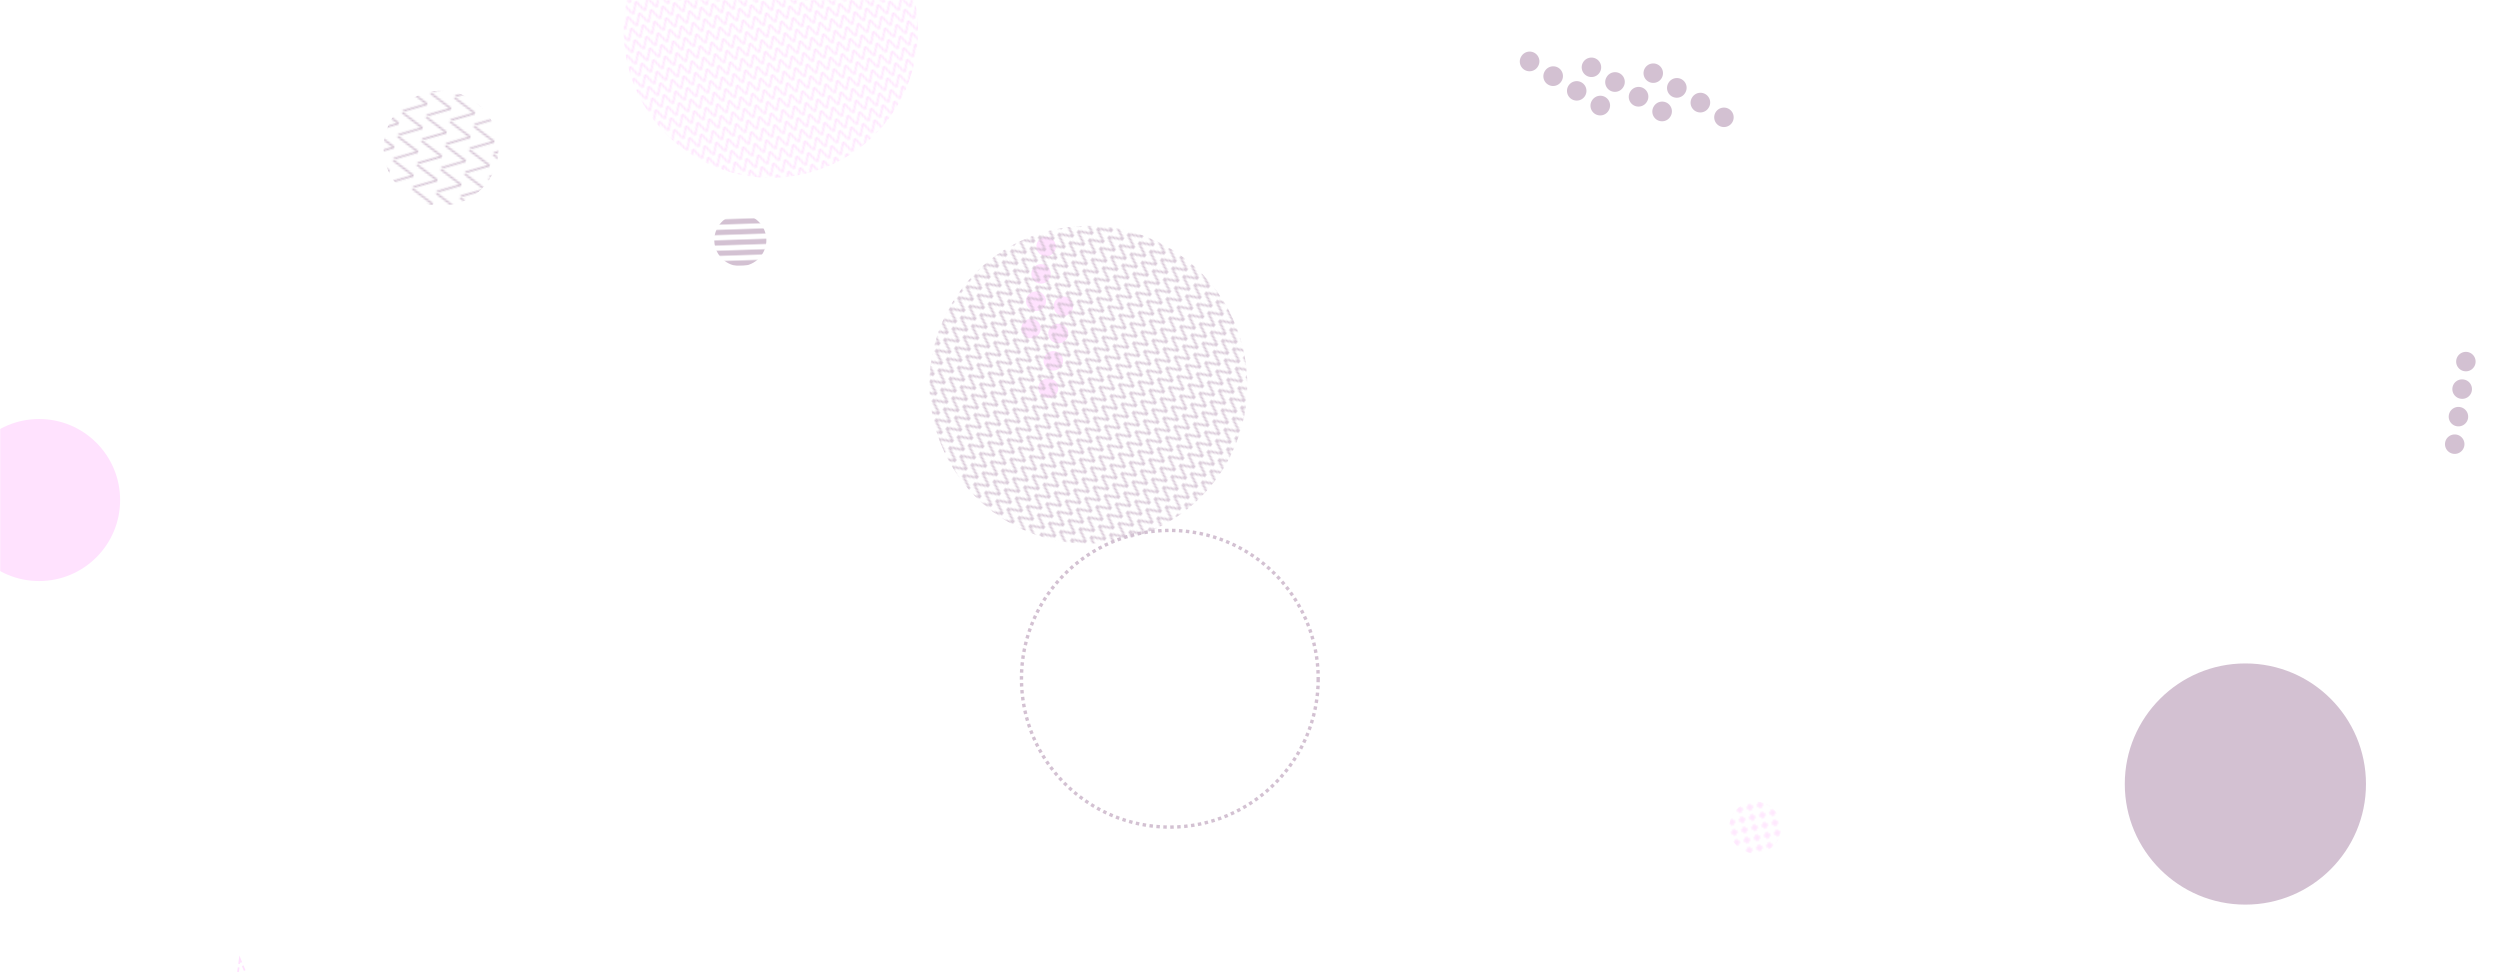 <svg xmlns="http://www.w3.org/2000/svg" version="1.1" xmlns:xlink="http://www.w3.org/1999/xlink" xmlns:svgjs="http://svgjs.dev/svgjs" width="1440" height="560" preserveAspectRatio="none" viewBox="0 0 1440 560"><g mask="url(&quot;#SvgjsMask14538&quot;)" fill="none"><rect width="1440" height="560" x="0" y="0" fill="rgba(255, 255, 255, 1)"></rect><rect width="132.4" height="132.4" clip-path="url(&quot;#SvgjsClipPath14539&quot;)" x="187.86" y="19.17" fill="url(&quot;#SvgjsPattern14540&quot;)" transform="rotate(100.84, 254.06, 85.37)"></rect><rect width="339" height="339" clip-path="url(&quot;#SvgjsClipPath14541&quot;)" x="274.48" y="-151.84" fill="url(&quot;#SvgjsPattern14542&quot;)" transform="rotate(343.24, 443.98, 17.66)"></rect><circle r="69.462" cx="1293.34" cy="451.6" fill="rgba(211, 193, 210, 1)"></circle><path d="M1413.17 261.39a5.6 5.6 0 1 0 1.5-11.1 5.6 5.6 0 1 0-1.5 11.1zM1415.31 245.54a5.6 5.6 0 1 0 1.5-11.1 5.6 5.6 0 1 0-1.5 11.1zM1417.46 229.68a5.6 5.6 0 1 0 1.49-11.1 5.6 5.6 0 1 0-1.49 11.1zM1419.6 213.83a5.6 5.6 0 1 0 1.5-11.1 5.6 5.6 0 1 0-1.5 11.1z" fill="rgba(211, 193, 210, 1)"></path><rect width="60" height="60" clip-path="url(&quot;#SvgjsClipPath14543&quot;)" x="981.03" y="446.65" fill="url(&quot;#SvgjsPattern14544&quot;)" transform="rotate(76.84, 1011.03, 476.65)"></rect><circle r="46.667" cx="22.52" cy="288.02" fill="rgba(255, 226, 254, 1)"></circle><path d="M926.51 63.78a5.6 5.6 0 1 0-9.5-5.93 5.6 5.6 0 1 0 9.5 5.93zM912.94 55.31a5.6 5.6 0 1 0-9.5-5.94 5.6 5.6 0 1 0 9.5 5.94zM899.37 46.83a5.6 5.6 0 1 0-9.5-5.93 5.6 5.6 0 1 0 9.5 5.93zM885.8 38.35a5.6 5.6 0 1 0-9.5-5.93 5.6 5.6 0 1 0 9.5 5.93zM962.13 67.16a5.6 5.6 0 1 0-9.5-5.93 5.6 5.6 0 1 0 9.5 5.93zM948.56 58.69a5.6 5.6 0 1 0-9.5-5.93 5.6 5.6 0 1 0 9.5 5.93zM934.99 50.21a5.6 5.6 0 1 0-9.5-5.93 5.6 5.6 0 1 0 9.5 5.93zM921.42 41.74a5.6 5.6 0 1 0-9.5-5.94 5.6 5.6 0 1 0 9.5 5.94zM997.74 70.55a5.6 5.6 0 1 0-9.5-5.94 5.6 5.6 0 1 0 9.5 5.94zM984.17 62.07a5.6 5.6 0 1 0-9.5-5.93 5.6 5.6 0 1 0 9.5 5.93zM970.6 53.59a5.6 5.6 0 1 0-9.5-5.93 5.6 5.6 0 1 0 9.5 5.93zM957.03 45.12a5.6 5.6 0 1 0-9.5-5.94 5.6 5.6 0 1 0 9.5 5.94z" fill="rgba(211, 193, 210, 1)"></path><path d="M613.51 170.87a5.6 5.6 0 1 0-2.03 11.02 5.6 5.6 0 1 0 2.03-11.02zM610.61 186.61a5.6 5.6 0 1 0-2.03 11.01 5.6 5.6 0 1 0 2.03-11.01zM607.71 202.34a5.6 5.6 0 1 0-2.03 11.02 5.6 5.6 0 1 0 2.03-11.02zM604.82 218.08a5.6 5.6 0 1 0-2.03 11.01 5.6 5.6 0 1 0 2.03-11.01zM603.56 136.5a5.6 5.6 0 1 0-2.02 11.02 5.6 5.6 0 1 0 2.02-11.02zM600.67 152.24a5.6 5.6 0 1 0-2.03 11.02 5.6 5.6 0 1 0 2.03-11.02zM597.77 167.98a5.6 5.6 0 1 0-2.03 11.01 5.6 5.6 0 1 0 2.03-11.01zM594.87 183.71a5.6 5.6 0 1 0-2.02 11.02 5.6 5.6 0 1 0 2.02-11.02z" fill="rgba(255, 226, 254, 1)"></path><rect width="60" height="60" clip-path="url(&quot;#SvgjsClipPath14545&quot;)" x="396.43" y="108.32" fill="url(&quot;#SvgjsPattern14546&quot;)" transform="rotate(358.13, 426.43, 138.32)"></rect><rect width="366.16" height="366.16" clip-path="url(&quot;#SvgjsClipPath14547&quot;)" x="443.81" y="38.56" fill="url(&quot;#SvgjsPattern14548&quot;)" transform="rotate(127.09, 626.89, 221.64)"></rect><path d="M138.13 552.26 L133.36 587.77L152.476 586.746z" stroke="rgba(255, 226, 254, 1)" stroke-width="1" stroke-dasharray="3, 2"></path><circle r="85.463" cx="673.82" cy="390.96" stroke="rgba(211, 193, 210, 1)" stroke-width="1.95" stroke-dasharray="2, 2"></circle></g><defs><mask id="SvgjsMask14538"><rect width="1440" height="560" fill="#ffffff"></rect></mask><pattern x="0" y="0" width="13.24" height="13.24" patternUnits="userSpaceOnUse" id="SvgjsPattern14540"><path d="M0 13.24L6.62 0L13.24 13.24" stroke="rgba(211, 193, 210, 1)" fill="none"></path></pattern><clipPath id="SvgjsClipPath14539"><circle r="33.1" cx="254.06" cy="85.37"></circle></clipPath><pattern x="0" y="0" width="6.78" height="6.78" patternUnits="userSpaceOnUse" id="SvgjsPattern14542"><path d="M0 6.78L3.39 0L6.78 6.78" stroke="rgba(255, 226, 254, 1)" fill="none"></path></pattern><clipPath id="SvgjsClipPath14541"><circle r="84.75" cx="443.98" cy="17.66"></circle></clipPath><pattern x="0" y="0" width="6" height="6" patternUnits="userSpaceOnUse" id="SvgjsPattern14544"><path d="M3 1L3 5M1 3L5 3" stroke="rgba(255, 226, 254, 1)" fill="none" stroke-width="1.12"></path></pattern><clipPath id="SvgjsClipPath14543"><circle r="15" cx="1011.03" cy="476.65"></circle></clipPath><pattern x="0" y="0" width="60" height="6" patternUnits="userSpaceOnUse" id="SvgjsPattern14546"><rect width="60" height="3" x="0" y="0" fill="rgba(211, 193, 210, 1)"></rect><rect width="60" height="3" x="0" y="3" fill="rgba(0, 0, 0, 0)"></rect></pattern><clipPath id="SvgjsClipPath14545"><circle r="15" cx="426.43" cy="138.32"></circle></clipPath><pattern x="0" y="0" width="7.96" height="7.96" patternUnits="userSpaceOnUse" id="SvgjsPattern14548"><path d="M0 7.96L3.98 0L7.96 7.96" stroke="rgba(211, 193, 210, 1)" fill="none"></path></pattern><clipPath id="SvgjsClipPath14547"><circle r="91.54" cx="626.89" cy="221.64"></circle></clipPath></defs></svg>